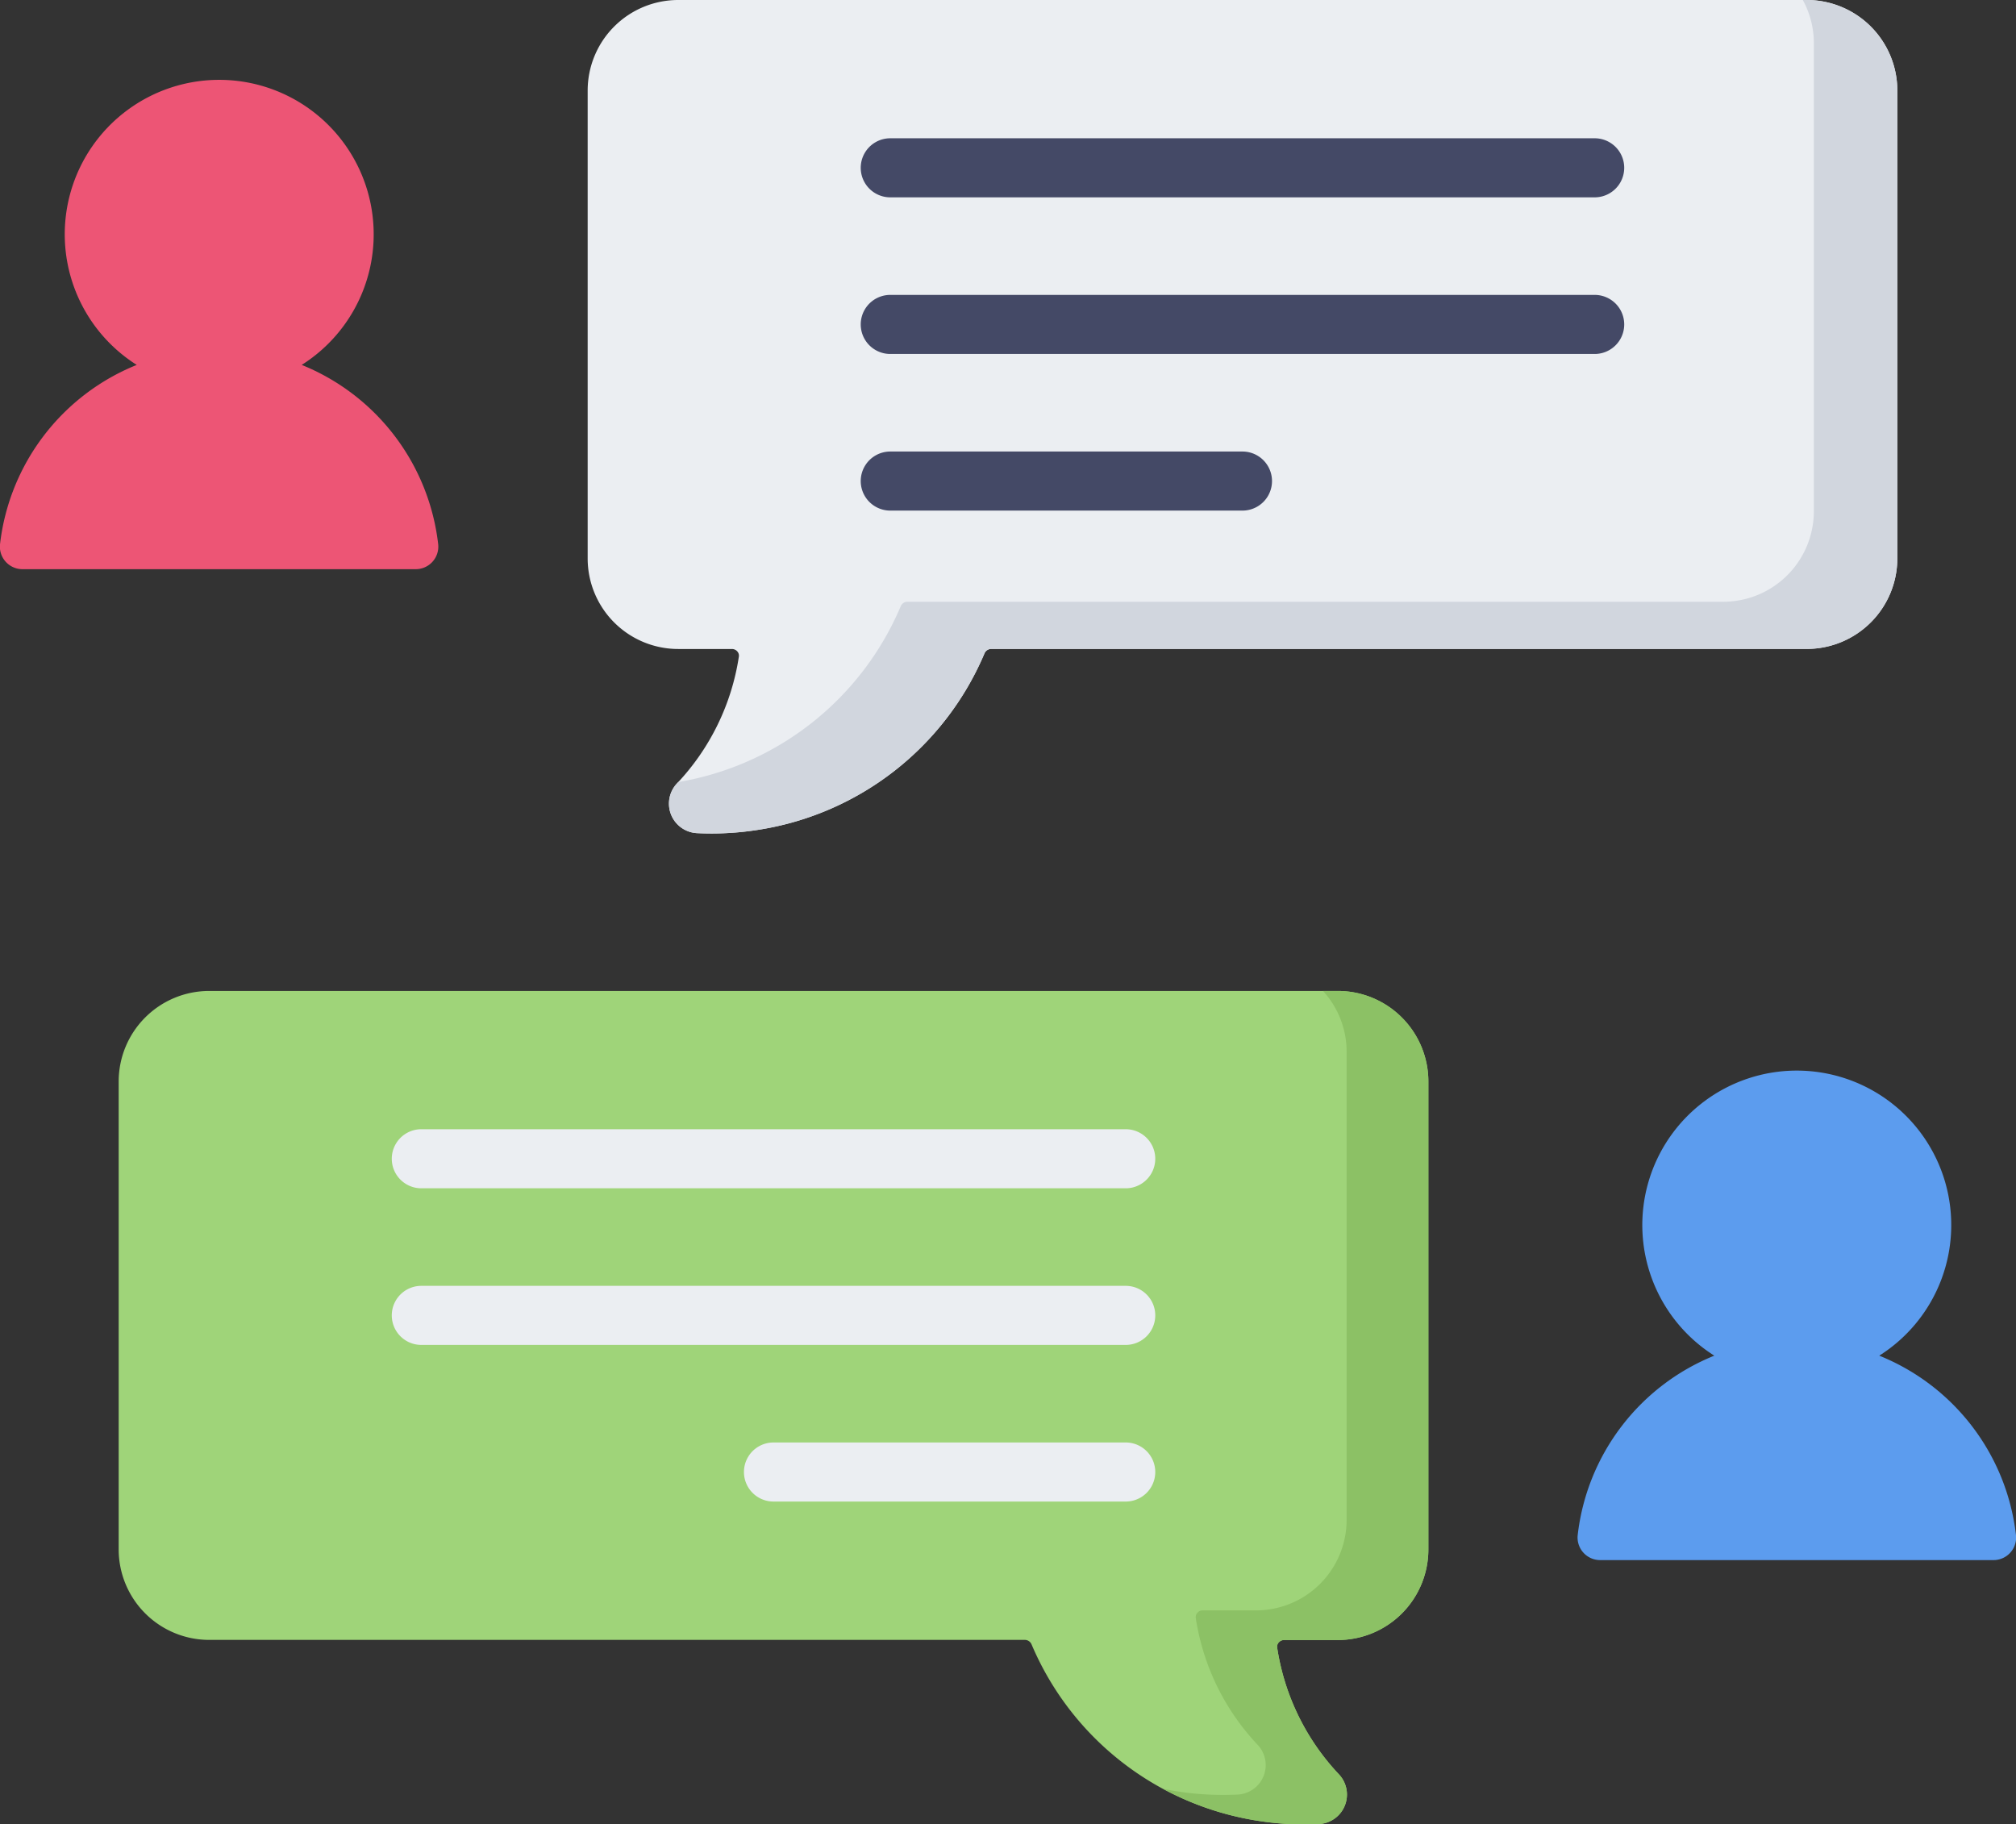 <svg id="Capa_1" data-name="Capa 1" xmlns="http://www.w3.org/2000/svg" viewBox="0 0 512 463.36"><rect x="0" y="0" width="512" height="463.36" fill="#333333" stroke="none"/><defs><style>.cls-1{fill:#9fd479}.cls-2{fill:#8cc165}.cls-3{fill:#ebeef2}.cls-4{fill:#d1d6de}.cls-5{fill:#ed5575}.cls-6{fill:#444966}.cls-7{fill:#5c9cee}</style></defs><title>chat</title><path class="cls-1" d="M339.75 276H53.14a23 23 0 0 0-23 23v118.82a23 23 0 0 0 23 23h207.23A1.87 1.87 0 0 1 262 442a74.85 74.85 0 0 0 57.34 44.74 75.66 75.66 0 0 0 11.88.94q1.86 0 3.73-.09a7.5 7.5 0 0 0 5.13-12.59 60 60 0 0 1-15.72-32.22 1.59 1.59 0 0 1 .39-1.3 1.8 1.8 0 0 1 1.38-.63h13.63a23 23 0 0 0 23-23V299a23 23 0 0 0-23.01-23z" transform="translate(0 -24.32)"/><path class="cls-2" d="M339.75 276H336a22.89 22.89 0 0 1 6 15.48v118.84a23 23 0 0 1-23 23h-13.54a1.79 1.79 0 0 0-1.38.63 1.59 1.59 0 0 0-.39 1.3 60 60 0 0 0 15.72 32.22 7.5 7.5 0 0 1-5.09 12.63q-1.86.09-3.73.09a75.67 75.67 0 0 1-11.88-.94c-1.13-.18-2.24-.39-3.35-.62a75.66 75.66 0 0 0 35.9 9.06q1.86 0 3.73-.09a7.5 7.5 0 0 0 5.09-12.6 60 60 0 0 1-15.72-32.22 1.59 1.59 0 0 1 .39-1.3 1.8 1.8 0 0 1 1.38-.63h13.63a23 23 0 0 0 23-23V299a23 23 0 0 0-23.01-23z" transform="translate(0 -24.32)"/><path class="cls-3" d="M458.86 24.32H172.25a23 23 0 0 0-23 23v118.83a23 23 0 0 0 23 23h13.63a1.79 1.79 0 0 1 1.38.63 1.59 1.59 0 0 1 .39 1.3 60 60 0 0 1-15.72 32.22 7.5 7.5 0 0 0 5.07 12.62q1.86.09 3.73.09a75.64 75.64 0 0 0 11.88-.94A74.85 74.85 0 0 0 250 190.33a1.88 1.88 0 0 1 1.68-1.2h207.18a23 23 0 0 0 23-23V47.3a23 23 0 0 0-23-22.98z" transform="translate(0 -24.32)"/><path class="cls-4" d="M458.86 24.32h-1a22.84 22.84 0 0 1 2.8 11v118.83a23 23 0 0 1-23 23H230.41a1.87 1.87 0 0 0-1.68 1.2 74.84 74.84 0 0 1-56.49 44.6l-.33.36a7.5 7.5 0 0 0 5.09 12.61q1.86.09 3.73.09a75.64 75.64 0 0 0 11.88-.94A74.85 74.85 0 0 0 250 190.33a1.88 1.88 0 0 1 1.68-1.2h207.18a23 23 0 0 0 23-23V47.3a23 23 0 0 0-23-22.98z" transform="translate(0 -24.32)"/><path class="cls-5" d="M76.62 117a39.23 39.23 0 1 0-41.89 0A56 56 0 0 0 0 162.58a5.73 5.73 0 0 0 5.73 6.3h99.83a5.73 5.73 0 0 0 5.73-6.3A56 56 0 0 0 76.62 117z" transform="translate(0 -24.32)"/><path class="cls-6" d="M405 74.44H226.1a7.5 7.5 0 0 1 0-15H405a7.5 7.5 0 1 1 0 15zm0 39.78H226.1a7.5 7.5 0 1 1 0-15H405a7.5 7.5 0 1 1 0 15zM315.56 154H226.1a7.5 7.5 0 0 1 0-15h89.45a7.5 7.5 0 0 1 0 15z" transform="translate(0 -24.32)"/><path class="cls-7" d="M435.38 368.63a39.23 39.23 0 1 1 41.89 0A56 56 0 0 1 512 414.25a5.73 5.73 0 0 1-5.73 6.3h-99.86a5.73 5.73 0 0 1-5.73-6.3 56 56 0 0 1 34.7-45.62z" transform="translate(0 -24.32)"/><path class="cls-3" d="M285.9 326.12H107a7.5 7.5 0 1 1 0-15h178.9a7.5 7.5 0 1 1 0 15zm0 39.78H107a7.5 7.5 0 1 1 0-15h178.9a7.5 7.5 0 1 1 0 15zm0 39.78h-89.46a7.5 7.5 0 0 1 0-15h89.46a7.5 7.5 0 0 1 0 15z" transform="translate(0 -24.32)"/></svg>